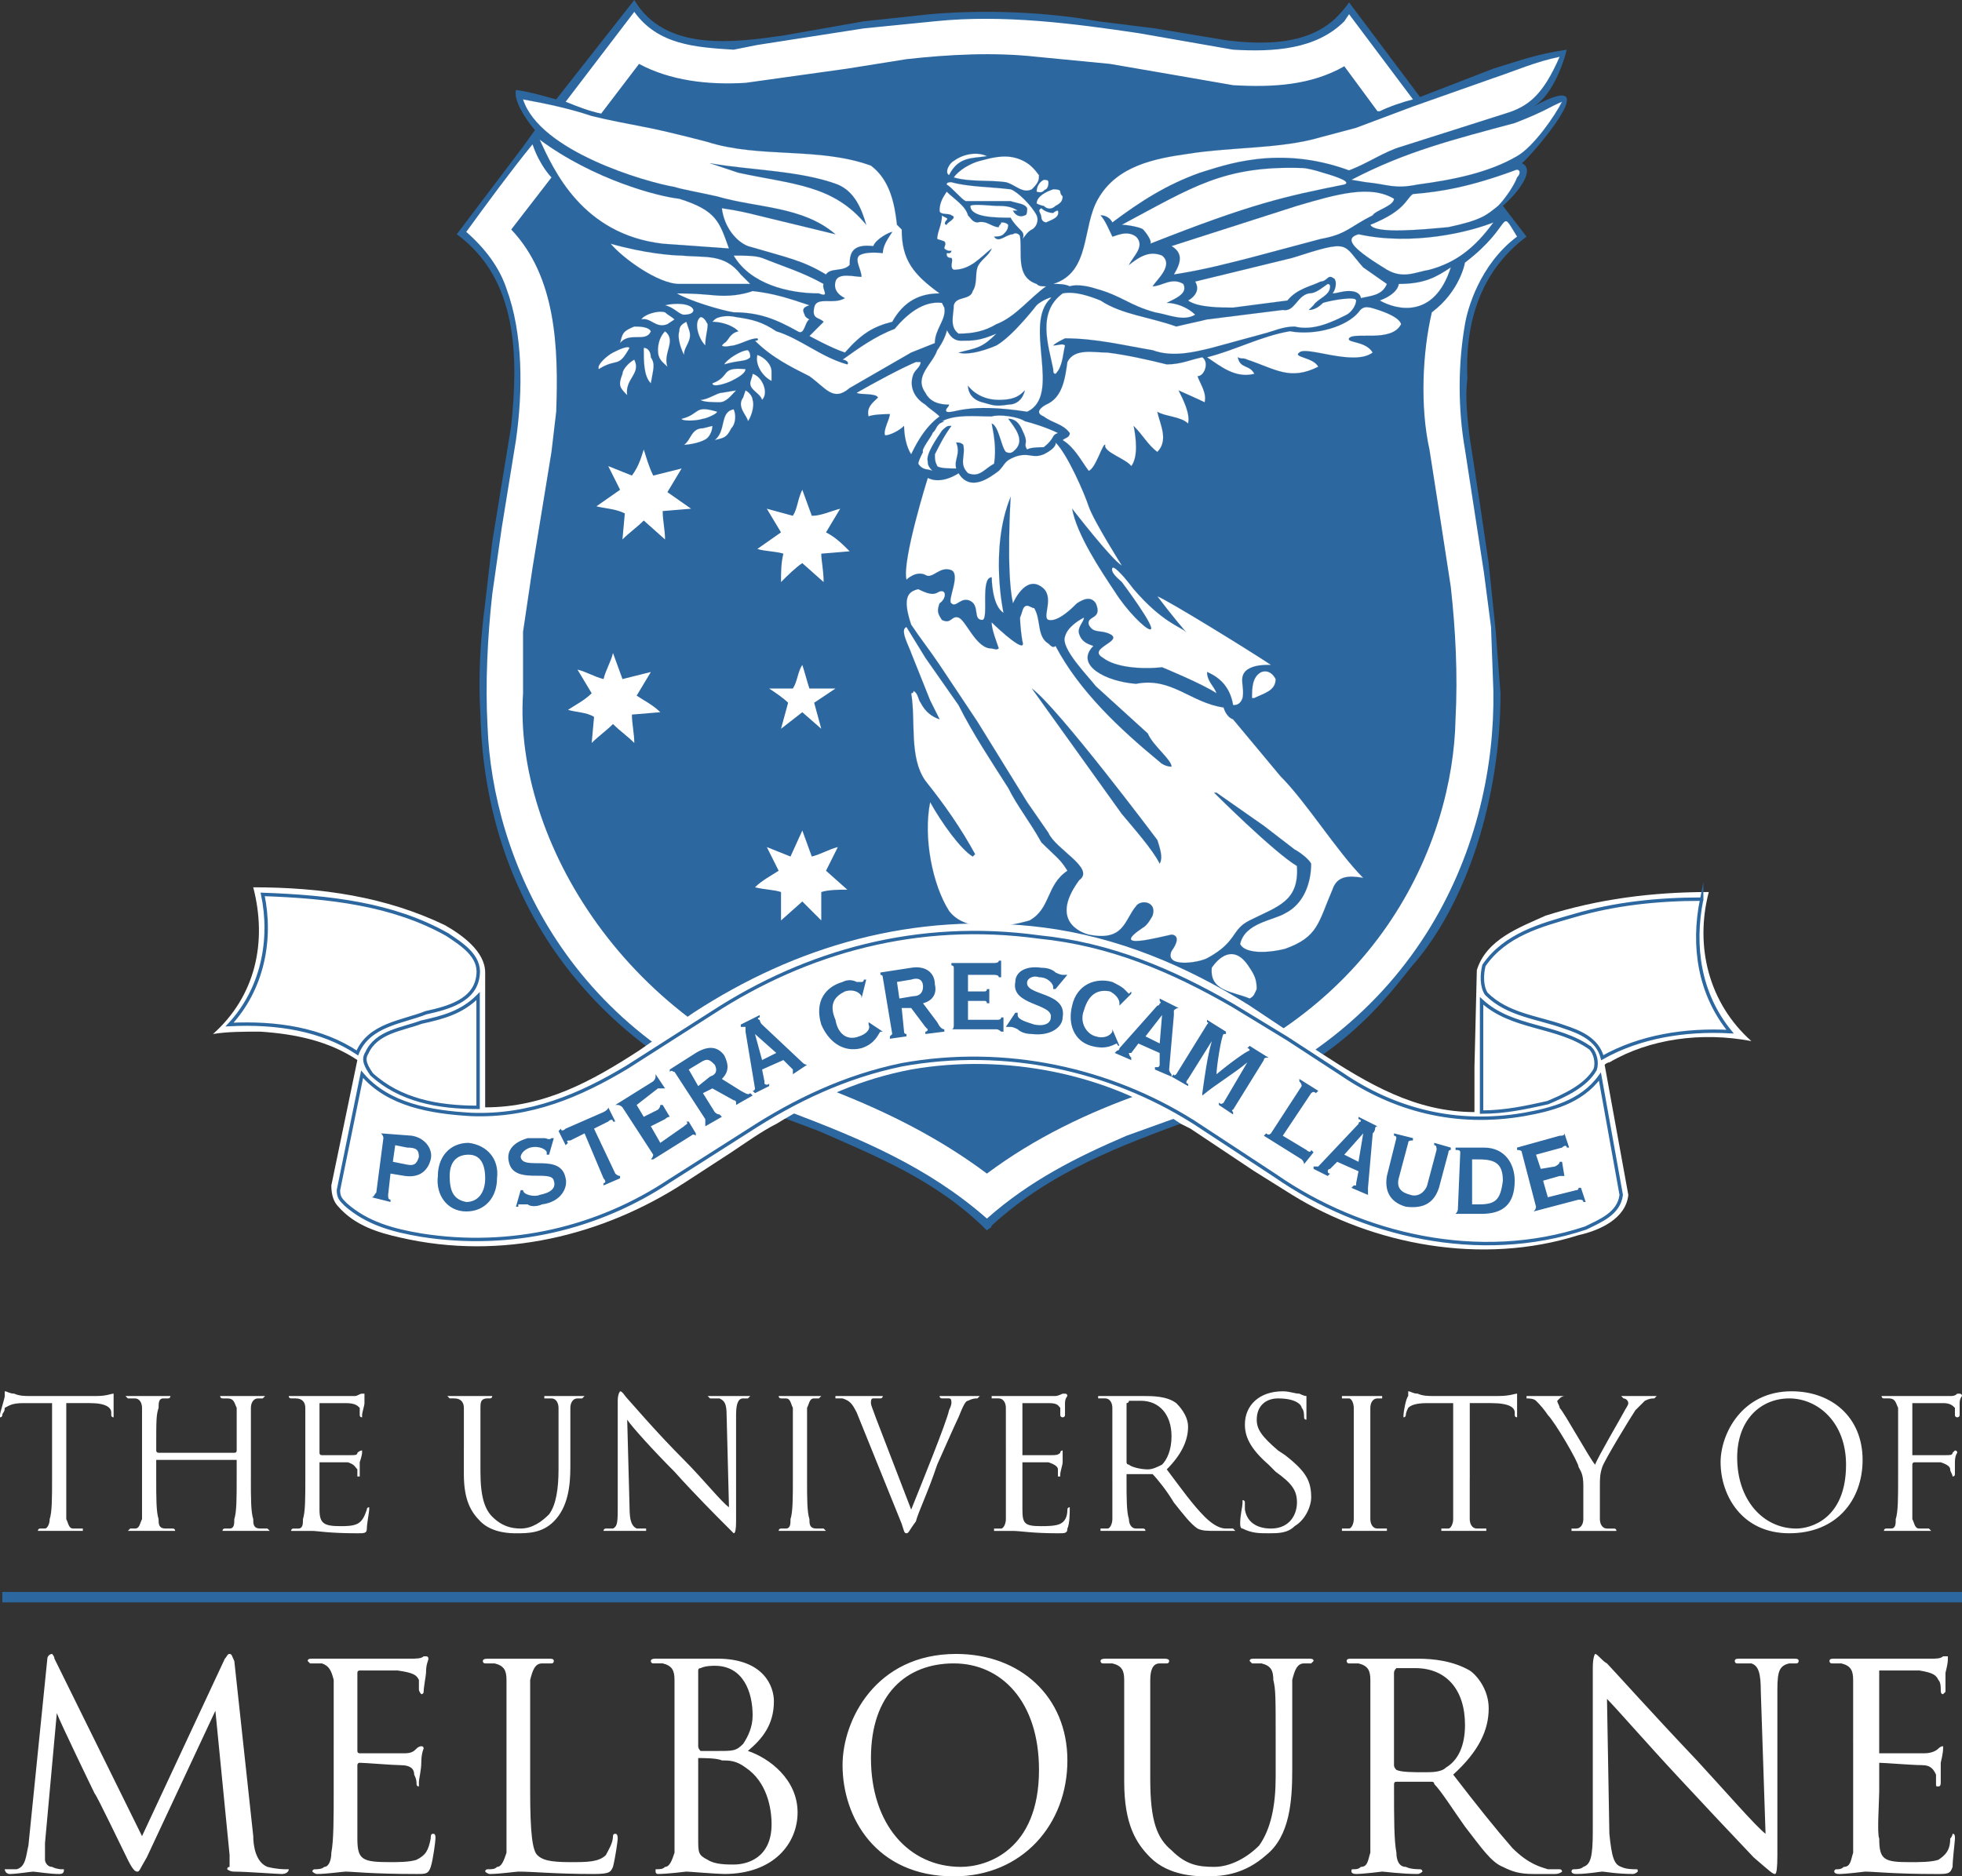 <?xml version="1.0" encoding="UTF-8"?>
<svg id="Layer_1" data-name="Layer 1" xmlns="http://www.w3.org/2000/svg" viewBox="0 0 2088.61 1997.93">
  <rect x="0" y="0" width="2088.61" height="1997.93" fill="#333333" stroke="none"/>
  <defs>
    <style>
      .cls-1, .cls-2, .cls-3, .cls-4, .cls-5, .cls-6, .cls-7 {
        stroke-miterlimit: 33.89;
      }

      .cls-1, .cls-2, .cls-3, .cls-4, .cls-8 {
        fill: #fff;
      }

      .cls-1, .cls-2, .cls-3, .cls-4, .cls-8, .cls-9 {
        fill-rule: evenodd;
      }

      .cls-1, .cls-3, .cls-5 {
        stroke-width: .01px;
      }

      .cls-1, .cls-5 {
        stroke: #fff;
      }

      .cls-2, .cls-3, .cls-4, .cls-6, .cls-7 {
        stroke: #2d67a0;
      }

      .cls-2, .cls-7 {
        stroke-width: .1px;
      }

      .cls-4 {
        stroke-width: 3.63px;
      }

      .cls-5, .cls-6, .cls-7 {
        fill: none;
      }

      .cls-6 {
        stroke-width: 11.15px;
      }

      .cls-8, .cls-9 {
        stroke-width: 0px;
      }

      .cls-9 {
        fill: #2d67a0;
      }
    </style>
  </defs>
  <path class="cls-9" d="M1269.8,1191.69c143.6-50.39,194.01-113.36,231.78-161.24,60.47-68.04,95.76-181.41,95.76-292.26l-5.05-65.51-7.55-73.06-10.08-68.03-10.08-65.51c-2.53-20.17-5.05-42.84-2.53-62.98-2.5-57.95,12.62-113.38,62.99-151.16l-25.2-32.75c22.67-20.16,32.75-40.31,20.17-45.36,7.55-5.03,95.73-105.81,12.59-60.47,17.65-10.08,30.25-40.31,35.29-60.47-32.75,5.05-45.37,10.08-78.12,20.16l-78.09,30.23-52.89-70.54-22.7-30.23c-5.05,7.56-10.05,12.59-15.1,17.63-30.25,27.72-75.59,27.72-115.9,22.68l-75.59-12.59-60.47-7.56c-55.42-10.06-120.94-12.59-178.88-7.56l-70.54,7.56-85.65,15.12c-52.92,7.56-125.98,17.63-158.72-37.79l-83.14,105.82c-10.08-2.52-25.2-7.56-42.83-10.08-2.53,10.08,7.56,27.72,20.16,42.83l-12.66,17.64-70.54,93.23c65.51,47.87,65.51,131.01,57.95,204.07l-20.16,123.46-7.56,65.51c-5.05,37.79-7.56,78.1-5.05,118.41,5.05,206.6,128.49,362.8,319.96,428.31l40.31,15.12c62.99,27.72,125.98,52.89,178.88,105.81,2.53-2.53,5.03-2.53,5.03-5.05,63.01-57.96,138.58-85.68,214.17-113.39h0Z"/>
  <path class="cls-3" d="M781.03,52.9l25.2-5.03,113.37-17.64,75.59-7.56c73.05-7.56,148.63,2.52,216.69,12.61l100.78,17.63c42.84,2.52,88.18,0,118.4-30.23l5.05-7.56,68.04,90.7c-10.08,2.52-25.2,7.56-35.29,12.59h-2.5l-35.29-47.87c-35.26,20.16-75.56,22.68-118.4,20.16l-57.96-10.08-73.06-12.59-78.09-7.56c-45.34-5.05-93.23-2.52-138.57,2.52l-62.98,10.08-108.34,15.12c-40.31,2.52-80.62-2.52-113.38-20.16l-40.32,52.92c-12.59-2.52-25.19-7.56-37.79-12.61l73.06-95.73c25.2,35.28,65.51,37.79,105.82,40.31Z"/>
  <path class="cls-2" d="M1660.31,60.47c-17.63,40.31-32.75,52.9-57.94,60.47l-110.85,35.28c-17.65,5.05-35.29,17.63-55.45,25.19-75.56-27.72-133.52-5.05-158.72,2.52-35.26,12.59-62.97,30.23-93.2,52.9-2.42-4.72-7.31-7.66-12.62-7.56,5.05,5.05,10.08,17.64,12.62,22.68,2.5,0,15.1-7.56,25.17,0,10.08,10.08-2.5,20.16-7.55,30.23,12.59-10.08,22.67-15.12,35.26-10.08,12.59,10.08-5.05,25.2-10.08,32.75,10.08,0,20.17-10.08,32.75-2.52,5.05,10.08-7.55,15.12-17.63,20.16,10.08,0,22.67,5.05,30.25,12.59-12.62,7.56-27.74,0-42.84-2.52-27.72-7.56-35.29-17.64-62.99-25.19-7.55-2.52-20.14-5.05-27.72-2.52-5.05-2.52-12.59-2.52-17.63-2.52,40.3-12.59,30.25-60.47,47.87-90.7,20.14-35.28,60.47-42.83,95.73-47.87,47.87-7.56,98.26-5.03,141.1-17.64l37.79-10.08,60.46-22.68,85.65-30.23c22.7-7.55,45.37-17.63,70.54-22.67Z"/>
  <path class="cls-2" d="M1662.84,108.32c-7.57,15.12-30.25,47.87-47.87,57.95-30.22,17.64-68.01,25.2-105.81,30.23-25.2,5.05-30.25,0-55.42-2.52l-15.12-2.52c57.94-30.23,108.35-42.84,173.85-60.47,32.72-12.59,37.79-17.64,50.37-22.68h0ZM1050.62,166.29c-15.12,2.52-30.23,0-40.31,20.16-5.03-2.52,0-12.61,5.05-15.12,10.06-7.56,25.17-10.06,35.26-5.03ZM1614.97,188.96c-2.5,7.56-12.59,22.68-20.17,30.25-12.59,10.08-17.63,15.12-52.89,22.67-27.72,2.52-78.09,7.56-83.14-2.52,37.77-15.12,37.77-27.72,45.34-32.75,30.22-2.52,60.47-7.56,108.35-25.19,5.03-2.54,7.55,2.5,2.5,7.54ZM1408.36,183.92c17.65,5.03,30.25,10.08,22.67,12.59-62.97,12.59-98.23,20.16-206.58,62.98,2.5-2.52-5.05-12.59-7.55-15.11-2.53-2.52-17.65-5.05-22.7-5.05,75.59-40.31,108.35-62.98,191.49-60.47,5.05,0,15.12,2.52,22.67,5.05Z"/>
  <path class="cls-2" d="M1083.36,168.8c-15.12-5.05-30.22,0-40.31,2.52-10.08,2.52-22.67,10.08-27.72,17.63,17.64,5.05,37.81,2.53,55.43,5.05,10.08,2.52,17.63,12.59,27.72,7.56,7.55-7.56,7.55-10.08,7.55-15.12-2.52-2.5-7.55-12.59-22.67-17.63ZM1116.11,194c0,2.52,0,5.03-2.5,7.56-2.53,0-2.53,5.03-10.08,2.52,0-5.03,2.5-10.06,7.55-12.59,2.53,0,5.03,0,5.03,2.52ZM1483.95,211.63c0,7.56-20.14,12.59-22.67,17.64-25.2,12.59-27.72,20.16-55.42,25.19l-75.59,20.16c-20.17,5.05-47.87,12.59-80.63,17.63,7.57-12.59,10.08-22.67-2.5-30.23l133.52-42.83c42.83-12.58,78.12-22.66,103.29-7.55h0Z"/>
  <path class="cls-8" d="M1075.82,201.55c7.55,2.52,22.67,17.64,27.72,27.72,2.5,5.05,0,12.59-5.05,15.12s-7.55,7.56-10.08,10.08c2.53-5.03,0-7.56-2.5-10.08-2.53-2.52-7.57-7.56-10.08-12.59-15.12,0-42.84,0-42.84-12.59,2.52-2.52,22.67,0,27.72,0,7.55,0,15.12,0,22.67,5.03h-5.06c2.53,5.05,7.57,7.56,12.62,5.05,2.5,0,2.5-5.05,2.5-7.56-2.5-5.03-10.08-5.03-17.63-7.56h-47.87c-5.05-2.52-15.12-15.12-20.17-17.64,0-2.52,2.52-2.52,5.05-2.52,17.64,5.03,42.83,5.03,62.99,7.55Z"/>
  <path class="cls-7" d="M1075.82,201.55c7.55,2.52,22.67,17.64,27.72,27.72,2.5,5.05,0,12.59-5.05,15.12s-7.55,7.56-10.08,10.08c2.53-5.03,0-7.56-2.5-10.08-2.53-2.52-7.57-7.56-10.08-12.59-15.12,0-42.84,0-42.84-12.59,2.52-2.52,22.67,0,27.72,0,7.55,0,15.12,0,22.67,5.03h-5.06c2.53,5.05,7.57,7.56,12.62,5.05,2.5,0,2.5-5.05,2.5-7.56-2.5-5.03-10.08-5.03-17.63-7.56h-47.87c-5.05-2.52-15.12-15.12-20.17-17.64,0-2.52,2.52-2.52,5.05-2.52,17.64,5.03,42.83,5.03,62.99,7.55Z"/>
  <path class="cls-2" d="M1128.71,204.07q0,2.52,2.53,5.05c0,5.05-2.53,7.56-7.57,10.08-2.5,2.52-7.55,5.03-12.59,0-2.5,0-7.55-2.52-7.55-2.52,0-7.56,10.08-12.61,17.63-15.12,2.52,0,7.56,0,7.56,2.52ZM723.08,211.63c40.31,12.59,42.84,25.19,52.92,52.92l-70.54-5.05c-85.65-10.06-115.9-78.09-131.01-110.85,57.94,42.84,125.96,60.47,148.63,62.98h0ZM1589.77,236.83c-20.14,27.72-40.3,42.84-68.01,50.39-15.12,2.52-27.72,10.08-45.34,0-32.75-20.16-47.87-32.75-30.25-37.79,57.95,12.61,118.41-2.52,143.6-12.59h0Z"/>
  <path class="cls-8" d="M1121.16,226.75s2.5-2.52,5.05-2.52c2.5,7.56-7.55,10.08-12.59,12.59-2.71-.18-4.86-2.33-5.05-5.03,0-5.05-5.05-7.56,0-10.08,2.5,2.52,7.55,5.03,12.59,5.03Z"/>
  <path class="cls-7" d="M1121.16,226.75l5.05-2.52c2.5,7.56-7.55,10.08-12.59,12.59-2.71-.18-4.86-2.33-5.05-5.03,0-5.05-5.05-7.56,0-10.08,2.5,2.52,7.55,5.03,12.59,5.03Z"/>
  <path class="cls-2" d="M788.59,292.25l10.08,10.08h-75.59c-22.67,0-60.47-27.72-73.06-42.84,35.28,10.08,65.51,12.61,75.59,12.61,25.2,2.53,45.34-2.52,62.98,20.16ZM876.77,302.34c-2.52,5.05,7.56,15.12-5.05,10.08-32.75,0-73.06-10.08-90.7-40.31,12.61,0,22.68,0,30.25,2.52,25.19,10.08,42.81,15.11,65.5,27.72h0Z"/>
  <path class="cls-8" d="M1476.4,302.34c-5.05,12.59-17.63,12.59-27.72,15.12,0-2.53-2.53-7.56-12.62-7.56-7.55,0-12.59,2.52-17.63,2.52,2.53-2.52,5.05-10.08,2.53-15.12,0,0-2.53-2.52-5.05-2.52s-5.05,5.03-10.08,5.03c-10.08,5.05-25.2,7.56-35.29,20.16l-57.94,7.56c-12.59,0-37.79,0-47.87-7.56,0,0,15.12-7.56,7.57-20.16l103.28-25.19c62.99-20.16,52.92-15.12,75.59,10.08l25.21,17.64h0Z"/>
  <path class="cls-7" d="M1476.4,302.34c-5.05,12.59-17.63,12.59-27.72,15.12,0-2.53-2.53-7.56-12.62-7.56-7.55,0-12.59,2.52-17.63,2.52,2.53-2.52,5.05-10.08,2.53-15.12l-5.05-2.52c-2.53,0-5.05,5.03-10.08,5.03-10.08,5.05-25.2,7.56-35.29,20.16l-57.94,7.56c-12.59,0-37.79,0-47.87-7.56,0,0,15.12-7.56,7.57-20.16l103.28-25.19c62.99-20.16,52.92-15.12,75.59,10.08l25.21,17.64h0Z"/>
  <path class="cls-8" d="M1415.94,304.85c0,10.08-12.62,12.61-17.63,20.16l-5.05,5.05c5.05,0,10.05-2.52,15.1-7.56,7.57-2.52,35.29-7.56,35.29-2.52s-5.05,12.59-10.08,15.12c-15.12,7.56-35.26,17.64-55.42,12.59-12.59,0-22.67,5.05-32.75,7.56l-55.42,15.12c-20.17,5.05-42.84,10.08-62.99,2.52-30.22-5.05-60.47-12.61-93.23-12.61-5.05,2.52-10.08,5.05-12.59,7.56,5.05,0,10.08-2.52,12.59,0-2.5,10.08-2.5,22.67-10.08,30.23-2.5,0-2.5-2.52-2.5-5.05-5.05-25.19-17.63-60.47,10.08-80.62,12.59-2.52,27.72,2.52,40.3,7.56,22.67,15.12,52.92,17.64,80.63,27.72,10.08-2.52,22.67-5.03,32.75-7.56l80.63-10.08c12.59,2.52,15.1-15.12,27.72-17.63,7.55,0,12.59-5.05,20.14-10.08-.03-.01,2.5-.01,2.5,2.5h0Z"/>
  <path class="cls-7" d="M1415.94,304.85c0,10.08-12.62,12.61-17.63,20.16l-5.05,5.05c5.05,0,10.05-2.52,15.1-7.56,7.57-2.52,35.29-7.56,35.29-2.52s-5.05,12.59-10.08,15.12c-15.12,7.56-35.26,17.64-55.42,12.59-12.59,0-22.67,5.05-32.75,7.56l-55.42,15.12c-20.17,5.05-42.84,10.08-62.99,2.52-30.22-5.05-60.47-12.61-93.23-12.61-5.05,2.52-10.08,5.05-12.59,7.56,5.05,0,10.08-2.52,12.59,0-2.5,10.08-2.5,22.67-10.08,30.23,0,0-2.5-2.52-2.5-5.05-5.05-25.19-17.63-60.47,10.08-80.62,12.59-2.52,27.72,2.52,40.3,7.56,22.67,15.12,52.92,17.64,80.63,27.72,10.08-2.52,22.67-5.03,32.75-7.56l80.63-10.08c12.59,2.52,15.1-15.12,27.72-17.63,7.55,0,12.59-5.05,20.14-10.08l2.5,2.5h0Z"/>
  <path class="cls-2" d="M1544.43,284.7c-17.63,55.42-57.94,45.34-75.59,35.26,20.17-7.56,20.17-17.64,20.17-17.64,27.7.01,40.28-7.55,55.42-17.63h0ZM861.65,325.01c-7.56,2.53-7.56,5.05-5.05,10.08,0,2.52,5.05,5.05,5.05,5.05-5.05,2.52-5.05,17.63-12.59,12.59-22.67-12.59-40.31-20.16-68.03-20.16-15.11-2.52-47.86-12.59-60.47-20.16,27.72,0,37.79,2.52,50.39,2.52,17.64,0,30.23-5.03,30.23-5.03,22.67,2.52,37.79,7.56,60.47,15.11Z"/>
  <path class="cls-2" d="M760.87,340.13c2.52-2.52,12.59-5.05,22.68-2.52,17.63,2.52,27.72,5.05,42.83,15.12,25.19,7.56,47.87,27.72,75.59,35.28,2.52-2.53-2.52-5.05-5.05-5.05,17.64-12.59,35.28-25.2,55.42-32.75,12.61-15.12,30.23-30.23,50.39-27.72l2.52,5.05c2.52,12.59-10.08,22.67-10.08,37.79l-25.19,10.05-65.51,37.79c-17.64,15.12-25.19,0-42.83-12.59-20.16-10.08-40.31-20.16-57.95-37.79,0,0,5.05,0,2.52-2.52-7.56,0-15.12,5.05-25.2,7.56-2.52,0-10.08,2.52-12.59,0l2.52-2.52c5.05-2.52,5.05-10.08,15.12-12.59-7.56-7.56-20.16-10.08-27.72-10.08l2.53-2.53ZM1491.52,345.16c-10.08,20.16-50.41,7.56-55.45,15.11-2.5,5.05,17.65,2.52,25.2,15.12-20.17,15.11-70.54-7.56-78.09,0-7.57,5.03,15.12,5.03,20.14,15.11-30.22,15.12-45.34,2.52-75.56-7.56-5.05-2.52-5.05,0-10.08-2.52,2.5,12.59,12.59,7.56,17.63,17.64-20.17,5.05-35.26-7.56-50.39-17.64,30.22-7.56,57.94-22.68,88.18-27.72,27.72,5.03,60.47-5.05,73.06-20.16,5.05-7.56,10.08-5.03,12.62-5.03-.01,0,30.21,7.56,32.74,17.64h0ZM1242.09,387.99c15.12,0,25.2-5.05,37.79-7.56,7.55,5.03,2.5,20.16-5.05,20.16,2.5,7.56,10.08,17.63,7.55,27.72-5.05-2.52-27.72-12.59-27.72-12.59,5.05,10.08,12.62,25.19,10.08,35.26-7.55-7.56-25.17-7.56-32.75-12.59,2.53,12.59,12.59,30.23,0,42.84-10.08-7.56-15.1-17.64-25.17-27.72,2.5,12.61,5.05,32.75-2.53,42.84-5.05-7.56-30.22-15.12-27.72-22.68-2.5-2.52-10.08,25.2-17.63,27.72-7.55-10.08-15.12-25.2-27.72-32.75,2.5-2.52,7.55-2.52,7.55-7.56-7.55-10.08-17.63-10.08-27.72-17.64-12.59-5.05,2.53-12.59,2.53-12.59,17.63-7.56,20.14-27.72,22.67-45.36,7.55-15.11,27.72-10.06,42.84-10.06,20.14,2.5,42.81,7.55,62.98,12.58ZM980.06,385.47c0,5.05-5.05,7.56-7.56,12.61-5.03,12.59,0,25.19,12.59,32.75,5.05,5.05,10.08,7.56,15.12,12.59-17.64,12.59-27.72,35.26-30.25,40.31-5.03-7.56-7.56-20.16-7.56-30.23-5.05,5.05-15.12,10.08-20.17,10.08-2.52-5.05,5.05-17.64,5.05-22.68,0,0-17.64,0-22.68,2.52-2.52-10.08,5.05-15.12,10.08-20.16-2.52-5.05-20.16-2.52-22.68-5.05,17.64-10.08,45.36-25.19,62.98-32.75h5.08Z"/>
  <path class="cls-8" d="M1090.94,448.47c-7.57-5.05-27.72-7.56-35.29-5.05-17.63,0-37.79-2.52-52.9,5.05h2.52l-5.03,2.52c-5.05,5.05-2.53,5.05-7.56,10.08,0,2.52-12.59,17.63-10.08,20.16-2.52,5.03-5.03,10.08-5.03,12.59,5.03,7.56,10.08,5.05,15.11,7.56-5.03-5.03-5.03-7.56-5.03-10.08-2.52-7.56,10.08-25.19,15.12-32.75,2.52-2.52,5.03-5.05,7.56-5.05h2.52c-7.56,10.08-12.59,20.16-17.63,30.23,0,5.05,0,7.56,2.52,12.61,2.53,2.52,15.12,2.52,20.16,2.52-2.52-10.08,5.05-15.12,0-27.72,2.52,0,5.05,0,7.56,2.52,2.53,12.59-5.03,20.16,5.05,30.23,12.59,5.03,17.64-5.03,27.73-10.08,2.5-15.12,0-30.23-2.53-42.83,7.57,2.52,10.08,25.19,15.12,30.25,5.05,2.52,7.55,0,10.08-2.53,10.08-10.08,0-22.67-7.57-32.75,2.53,0,10.08,0,15.12,12.61,7.57,15.12,0,12.59,5.05,20.16,2.53-2.52,15.12-2.52,17.63-2.52,12.59-10.06,7.57-12.59,15.12-15.11-10.12-5.07-25.24-10.12-35.29-12.62Z"/>
  <path class="cls-7" d="M1090.94,448.47c-7.57-5.05-27.72-7.56-35.29-5.05-17.63,0-37.79-2.52-52.9,5.05h2.52l-5.03,2.52c-5.05,5.05-2.53,5.05-7.56,10.08,0,2.52-12.59,17.63-10.08,20.16-2.52,5.03-5.03,10.08-5.03,12.59,5.03,7.56,10.08,5.05,15.11,7.56-5.03-5.03-5.03-7.56-5.03-10.08-2.52-7.56,10.08-25.19,15.12-32.75,2.52-2.52,7.56-5.05,7.56-5.05h2.52c-7.56,10.08-12.59,20.16-17.63,30.23,0,5.05,0,7.56,2.52,12.61,2.53,2.52,15.12,2.52,20.16,2.52-2.52-10.08,5.05-15.12,0-27.72,2.52,0,5.05,0,7.56,2.52,2.53,12.59-5.03,20.16,5.05,30.23,12.59,5.03,17.64-5.03,27.73-10.08,2.5-15.12,0-30.23-2.53-42.83,7.57,2.52,10.08,25.19,15.12,30.25,5.05,2.52,7.55,0,10.08-2.53,10.08-10.08,0-22.67-7.57-32.75,2.53,0,10.08,0,15.12,12.61,7.57,15.12,0,12.59,5.05,20.16,2.53-2.52,15.12-2.52,17.63-2.52,12.59-10.06,7.57-12.59,15.12-15.11-10.12-5.07-25.24-10.12-35.29-12.62Z"/>
  <path class="cls-2" d="M985.11,700.41l35.28,50.39c15.12,30.23,35.26,60.47,52.9,88.18,10.08,20.16,22.7,35.28,35.29,57.95,15.1,15.12,20.14,17.64,27.72,30.25-22.67,15.11-17.63,40.31-40.3,52.9,0,0-62.99,20.14-85.68-10.08-17.64-27.72-27.72-78.1-20.16-115.9,12.59,22.67,32.75,50.39,45.36,57.95l2.52-2.52c-15.12-27.72-32.75-52.9-52.92-78.1-17.63-25.19-10.08-62.98-15.12-93.21,0,0,2.52,0,2.52-2.52,5.05,2.52,5.05,10.08,7.56,12.59,5.05,10.08,12.59,15.12,20.17,17.64l-10.08-20.16-20.16-50.39c-2.52-7.56-12.59-25.19-5.03-27.72l20.13,32.74h0ZM1163.98,682.78c0,2.5,0-2.53,0,0ZM1357.97,723.08c0,12.61-12.59,15.12-22.67,20.16h-2.5c0-10.08,0-22.67,10.05-27.7,7.57-2.53,12.62,2.52,15.12,7.55ZM1330.27,1030.46c5.05,7.55,7.55,12.59,7.55,22.67-2.5,5.05-2.5,7.55-7.55,10.08-17.63-7.55-42.84-7.55-40.3-32.75-.01,0,20.13-32.76,40.3,0Z"/>
  <path class="cls-2" d="M1232.01,634.9c15.12,20.16,30.25,37.79,30.25,37.79-5.05-5.05-25.2-10.08-55.42-45.36-7.57-10.08-20.17-25.2-22.67-22.68-2.53,5.05,7.55,12.61,10.05,15.12,0,0,37.79,50.39,30.25,50.39-5.05,0-25.2-20.16-37.79-40.31-15.12-22.67-40.3-60.47-45.34-88.18,0,0,42.84,55.43,52.89,60.47,0,0-30.22-47.86-35.26-62.98-5.05-15.11-22.67-55.42-35.29-68.03,0,0,2.53,5.03-12.59,12.59-12.59,5.05-15.1-2.52-30.22,2.52-12.62,5.05-10.08,7.56-17.63,15.12-10.08,7.56-30.25,22.68-42.84,2.52,0,0-17.64,12.59-32.75,5.03,0,0-27.72,88.18-22.67,108.35,0,0,10.06-10.08,20.16-5.05,7.56,5.05,15.12-10.08,27.72-5.05,10.08,5.05-5.05,32.75,0,35.28,5.05,5.05,10.08-7.56,20.16-2.52s2.52,20.16,12.59,20.16c7.56,0-2.52-45.36,10.08-45.36,0,0,0,30.23,12.59,37.79,0,0-15.1-68.03,7.57-123.45,0,0-5.05,80.62,2.5,113.37,0,0,12.62-30.23,30.25-17.64,15.1,10.08,0,32.75,7.55,35.28,10.08,2.52,25.2-12.59,30.25-17.64,7.55-5.05,15.1-7.56,20.14,0,7.57,17.64-10.08,12.59-7.55,22.68,5.05,10.08,12.59,5.03,22.67,10.08,15.12,7.56-25.2,15.11-7.55,25.19,12.59,10.08,40.3,12.59,62.97,10.08,0,0,42.84,17.64,57.96,27.72-2.53-7.56-10.08-12.61-10.08-22.67,17.63,7.55,25.17,20.16,27.72,35.26,2.5,0,7.55,0,10.08-7.56,2.5-12.59-5.05-22.67,5.05-30.23,7.55-5.03,17.63-5.03,25.17-5.03-22.68-15.11-108.36-68.01-120.94-73.06h0ZM798.67,380.43c-5.03,5.03-10.08,2.52-27.72,7.56,2.52-5.05,17.64-15.12,25.19-15.12,2.53,2.53,2.53,5.05,2.53,7.56ZM821.35,395.55v10.08c-10.08-5.05-17.64-17.64-15.12-27.72,7.56,2.52,15.12,10.08,15.12,17.64ZM811.27,425.78c-2.52-7.56-12.61-10.08-12.61-17.64,0-2.52,2.52-7.56,2.52-10.08,10.09,2.53,17.64,20.16,10.09,27.72ZM801.18,425.78c2.52,7.56-2.52,20.16-5.05,22.68,0-5.05-12.59-15.12-5.05-25.2l2.53-7.56c5.05,2.52,7.56,7.56,7.56,10.08ZM783.56,415.71c-5.05,5.03-10.08,12.59-17.64,12.59-5.05,0-17.64,0-20.16-2.52,7.56,0,17.63-7.56,22.67-7.56l15.12-2.52ZM778.51,456.02c-5.05,10.08-7.56,10.08-17.64,12.59,12.59-10.08,5.05-30.23,20.16-32.75,2.53,5.05,2.53,15.11-2.52,20.16ZM662.63,398.07c-5.05,12.59-2.52,15.12,5.03,22.67-2.52-17.63,15.12-22.67,7.56-37.79-5.05,2.53-12.59,10.09-12.59,15.12ZM763.39,438.38c0,2.52-12.59,7.56-15.11,7.56-7.56,2.53-22.68,2.53-22.68,0,20.17-5.03,12.61-15.11,37.79-7.56ZM793.63,393.04c0,5.05-10.08,10.08-15.12,12.61-5.05,2.52-20.16,7.56-20.16,2.52,20.16-7.56,7.56-17.65,35.28-15.12ZM670.17,370.36c-2.52-2.52-12.59,2.52-17.63,5.05-5.05,2.52-17.64,12.59-15.12,17.63,20.16-12.61,20.16,0,32.75-22.67ZM707.97,325.01c10.08,2.53,15.12,10.08,20.16,10.08,7.56,0,10.08-2.52,10.08-5.05-2.52-7.55-20.16-7.55-30.23-5.03ZM750.81,367.84c0-10.08,2.52-15.12,2.52-22.67-2.52-5.05-5.03-7.56-7.56-7.56-7.56,5.05-2.52,22.67,5.05,30.23ZM707.97,332.57c-7.56-2.52-22.67,2.52-25.19,7.56,10.08-2.52,15.12,10.08,27.72,5.05l7.56-5.05c-2.53-2.53-7.57-5.05-10.09-7.56ZM723.08,352.73c-2.52,7.56,2.52,20.16,5.05,25.19,0-10.08,10.08-15.12,5.05-27.72l-2.52-7.56c-5.05,2.53-7.57,5.05-7.57,10.09ZM753.31,466.09c-5.03,5.03-20.16,7.56-25.19,7.56,7.56-5.05,7.56-17.64,20.16-17.64l10.08-2.52c0,5.03-2.52,10.08-5.05,12.59ZM675.21,347.68c-12.59,5.05-12.59,7.56-15.11,17.64,10.06-12.59,27.7,0,32.75-12.59-2.52-5.05-12.59-5.05-17.64-5.05ZM700.41,372.88c0,10.08,5.03,12.59,10.08,17.63-5.05-15.11,10.08-27.72-2.52-37.79-5.05,5.05-7.56,12.61-7.56,20.17ZM692.84,380.43c5.05,7.56,2.53,12.59,0,27.72-7.56-7.56-7.56-22.68-7.56-37.79,5.05.01,7.56,5.05,7.56,10.08Z"/>
  <path class="cls-8" d="M1103.52,302.34c-22.67-7.56-15.12-32.75-17.63-50.39,0-2.52-5.05-5.05-7.57-2.52-7.55,0-15.1,10.06-20.14,2.52,2.5,0,7.55,0,10.05-2.52,2.53-2.52,5.05-5.05,5.05-10.08-2.5-2.52-5.05-2.52-7.55-2.52,0,2.52-2.5,2.52-2.5,5.05-7.57,0-12.61-7.56-22.7-5.05-5.03,0-7.56-5.03-10.08-7.56-2.52-10.08-15.12-17.64-22.68-25.2-5.03,7.56-7.55,12.61-7.55,20.16,0,5.05,10.06,2.52,12.59,5.05,7.56,2.52-5.05,7.56-5.05,10.08-2.52,0-2.52-2.52,0-5.03s-2.52-2.52-5.03-5.05c0,10.08-5.05,17.64-5.05,25.19l7.56,2.52c2.52,2.52,0,5.05,0,7.56,2.52,2.52,5.03,2.52,5.03,2.52h2.52c0,2.52-2.52,2.52-2.52,2.52h-2.52c0,2.52,0,5.05,5.05,5.05,2.52,2.52-2.52,10.08,2.52,12.59,17.64,0,27.72-12.59,40.31-22.67-2.5,7.56-12.59,12.59-15.12,20.16-2.52,7.55,0,17.63-5.03,25.19-2.52,10.08-17.64,5.03-20.16,15.11,0,10.08-5.05,22.68,5.05,30.25,15.12,0,27.72-2.52,40.31-10.08,20.17-7.56,35.29-27.72,52.92-40.31-5.03,0-7.56,0-10.08-2.52h0Z"/>
  <path class="cls-7" d="M1103.52,302.34c-22.67-7.56-15.12-32.75-17.63-50.39,0-2.52-5.05-5.05-7.57-2.52-7.55,0-15.1,10.06-20.14,2.52,2.5,0,7.55,0,10.05-2.52,2.53-2.52,5.05-5.05,5.05-10.08-2.5-2.52-7.55-2.52-7.55-2.52,0,2.52-2.5,5.05-2.5,5.05-7.57,0-12.61-7.56-22.7-5.05-5.03,0-7.56-5.03-10.08-7.56-2.52-10.08-15.12-17.64-22.68-25.2-5.03,7.56-7.55,12.61-7.55,20.16,0,5.05,10.06,2.52,12.59,5.05,7.56,2.52-5.05,7.56-5.05,10.08-2.52,0-2.52-2.52,0-5.03s-2.52-2.52-5.03-5.05c0,10.08-5.05,17.64-5.05,25.19l7.56,2.52c2.52,2.52,0,5.05,0,7.56l5.03,2.52h2.52l-2.52,2.52h-2.52s0,5.05,5.05,5.05c2.52,2.52-2.52,10.08,2.52,12.59,17.64,0,27.72-12.59,40.31-22.67-2.5,7.56-12.59,12.59-15.12,20.16-2.52,7.55,0,17.63-5.03,25.19-2.52,10.08-17.64,5.03-20.16,15.11,0,10.08-5.05,22.68,5.05,30.25,15.12,0,27.72-2.52,40.31-10.08,20.17-7.56,35.29-27.72,52.92-40.31-5.03,0-7.56,0-10.08-2.52h0Z"/>
  <path class="cls-3" d="M1216.91,1163.98c-57.96,20.17-115.92,47.87-166.3,85.67-50.39-37.79-105.82-65.51-163.77-88.18-219.19-65.51-340.13-267.06-330.04-423.27v-65.51l10.08-68.03,20.16-123.45,5.05-42.84c2.52-68.03,0-143.6-47.87-194l42.83-55.43s-12.59-12.59-20.16-35.26c-22.67,27.72-50.39,65.51-70.54,93.23,20.16,17.64,35.28,37.79,42.83,60.47,17.64,47.87,17.64,108.34,10.08,161.24l-15.12,93.23-10.08,70.54c-5.05,45.36-7.56,95.73-5.05,141.09,5.05,138.57,85.67,335.07,322.49,410.67,73.06,27.72,146.13,57.94,209.11,113.38,45.37-40.32,95.74-65.51,148.63-88.21l62.99-22.67c254.45-85.65,330.04-294.76,327.51-450.97l-2.5-68.03-7.55-57.95-20.17-131.02c-7.55-42.83-7.55-90.7,0-133.52,2.5-15.12,15.12-62.98,55.42-93.23-20.17-32.75-2.5-12.61-55.42,27.72,0,0-5.05,30.23-35.26,52.9-10.08,42.84-12.62,100.79-2.53,146.13l12.59,80.62,10.08,65.51c5.05,45.36,7.57,93.23,5.05,141.09-2.49,128.52-80.62,325.04-332.53,398.09h0Z"/>
  <path class="cls-8" d="M70.54,1574.66v42.84c2.52,5.05,2.52,10.08,7.56,10.08h10.08v2.5h-47.87s0-2.5,2.52-2.5h5.05c2.52,0,5.03-5.05,5.03-10.08,2.52-7.57,2.52-22.67,2.52-42.84v-80.63h-30.23c-12.59,0-15.12,2.53-20.16,5.05,0,5.05-2.52,5.05-2.52,7.57,0,0,0,2.5-2.52,2.5v-2.5c0-2.53,5.05-17.63,5.05-20.17v-5.05c2.52,0,5.05,2.5,10.08,2.5,5.05,2.53,12.59,2.53,15.12,2.53h73.06c10.08,0,15.12-2.53,17.64-2.53v25.2q-2.52,0-2.52-2.5v-2.53c0-5.05-5.05-10.08-22.68-10.08h-25.19v80.63h-.01ZM267.06,1574.66c0,20.17,0,35.26,2.52,42.84,0,5.05,0,10.08,7.56,10.08h7.56l2.52,2.5h-50.39s0-2.5,2.52-2.5h5.05c5.03,0,5.03-5.05,5.03-10.08,2.52-7.57,2.52-22.67,2.52-42.84v-20.17h-85.65v20.17c0,20.17,0,35.26,2.52,42.84,0,5.05,0,10.08,7.56,10.08h7.56c2.52,0,2.52,2.5,2.52,2.5h-50.37l2.52-2.5h5.03c5.03,0,5.03-5.05,7.56-10.08v-118.43c0-5.05-2.52-10.05-7.56-10.05h-7.56l-2.52-2.53h47.87s0,2.53-2.52,2.53h-5.03c-5.05,0-5.05,5.02-5.05,10.05-2.52,7.57-2.52,12.62-2.52,42.84v2.53c0,2.5,2.52,2.5,2.52,2.5h80.62q2.52,0,2.52-2.5v-45.37c-2.52-5.05-2.52-10.05-10.08-10.05h-5.03c-2.52,0-2.52-2.53-2.52-2.53h47.87l-2.52,2.53h-5.05c-5.03,0-7.56,5.02-7.56,10.05v75.59h-.01ZM325.01,1541.9v-42.84c0-5.05-2.52-10.05-10.08-10.05h-5.05c-2.52,0-2.52-2.53-2.52-2.53h70.54c2.52,0,5.03-2.53,7.56-2.53h2.52v10.08c0,2.53-2.52,10.08-2.52,12.62v2.5q-2.52,0-2.52-2.5v-7.57c-2.52-2.5-5.03-5.05-15.12-5.05h-27.7v52.92q0,2.5,2.52,2.5h30.23c5.05,0,7.56,0,7.56-2.5q2.52-2.5,5.03-2.5v2.5s0,2.5-2.52,10.08v15.12h-2.52v-7.57c-2.52-2.5-2.52-5.05-10.08-7.55h-30.23v50.37c0,15.12,5.05,17.63,22.68,17.63,5.03,0,12.59,0,17.64-2.5,5.03-2.53,7.56-7.57,10.08-15.12q0-2.5,2.52-2.5v2.5c0,2.5-2.52,15.12-2.52,20.17s-2.53,5.05-10.08,5.05c-30.25,0-42.84-2.53-47.87-2.53h-22.67s0-2.5,2.52-2.5h5.05c5.05,0,5.05-5.05,5.05-10.08,2.52-7.57,2.52-22.67,2.52-42.84v-32.76h-.03ZM493.81,1541.9v-42.84c0-5.05-2.52-10.05-10.08-10.05h-5.03l-2.53-2.53h47.87s0,2.53-2.52,2.53h-2.52c-7.56,0-7.56,5.02-7.56,10.05v68.04c0,27.72,5.05,40.3,12.59,47.85,10.08,10.08,20.16,12.62,30.23,12.62,12.59,0,22.68-7.57,30.23-15.12,7.56-10.08,10.08-27.72,10.08-47.87v-65.51c0-5.05-2.52-10.05-7.56-10.05h-7.56v-2.53h42.84l-2.52,2.53h-5.05c-5.03,0-7.56,5.02-7.56,10.05v63.01c0,20.14-2.52,42.84-17.63,57.94-12.59,12.62-27.72,12.62-40.31,12.62-5.05,0-25.2,0-37.79-12.62-10.08-10.08-17.64-22.67-17.64-50.39v-27.72h0ZM670.17,1604.9c0,15.1,2.52,20.14,7.56,22.67h10.08v2.5h-45.34c0-2.5,2.52-2.5,2.52-2.5h7.56c5.05-2.53,5.05-7.57,5.05-25.2v-110.85c0-7.57,2.52-10.08,2.52-10.08,2.52,0,5.03,5.05,7.56,7.57,2.52,2.5,30.23,35.26,60.47,65.48,20.16,20.17,40.31,45.37,47.87,50.41l-2.52-98.26c0-12.62-2.52-15.12-7.56-17.63h-10.08l-2.52-2.53h45.36l-2.52,2.53h-5.05c-5.03,0-7.55,5.02-7.55,17.63v113.36q0,12.62-2.53,12.62l-12.59-12.62c-2.52-2.5-30.23-30.22-50.39-52.89-22.67-22.67-45.36-47.87-50.39-55.42l2.49,93.2h0ZM859.13,1574.66c0,20.17,0,35.26,2.52,42.84,0,5.05,0,10.08,7.56,10.08h7.56l2.52,2.5h-50.39s0-2.5,2.52-2.5h5.05c5.05,0,5.05-5.05,5.05-10.08,2.52-7.57,2.52-22.67,2.52-42.84v-75.59c-2.52-5.05-2.52-10.05-7.56-10.05h-5.05c-2.52,0-2.52-2.53-2.52-2.53h45.36l-2.53,2.53h-5.03c-5.05,0-5.05,5.02-7.56,10.05v75.59ZM969.98,1607.41c10.08-25.2,37.79-93.23,40.31-105.81,2.52-5.05,2.52-7.57,2.52-7.57,0-2.5,0-5.02-2.52-5.02h-7.56s-2.52,0-2.52-2.53h42.83l-2.52,2.53c-2.52,0-5.03,0-10.08,2.5-2.52,0-5.05,5.05-10.08,17.63-2.52,5.05-12.61,27.72-22.68,50.39-10.08,30.25-20.16,50.39-22.68,60.47-7.55,10.08-7.55,12.62-10.06,12.62s-2.52-2.53-5.05-10.08l-47.87-118.43c-5.05-10.08-7.56-12.59-15.12-15.1h-7.56v-2.53h50.39s0,2.53-2.52,2.53h-7.56c-2.53,0-2.52,2.5-2.52,5.02s2.52,7.57,5.05,15.12l37.81,98.26ZM1070.77,1541.9v-42.84c0-5.05-2.53-10.05-7.55-10.05h-7.57v-2.53h68.01c2.53,0,7.57-2.53,7.57-2.53h2.5q2.53,0,2.53,2.53s-2.53,2.53-2.53,7.55v12.62c0,2.5-2.5,2.5-2.5,2.5,0,0-2.53,0-2.53-2.5v-7.57c-2.5-2.5-2.5-5.05-12.59-5.05h-27.72v55.42h30.25c5.02,0,7.55,0,10.05-2.5,0-2.5,2.53-2.5,2.53-2.5v12.58c0,2.5-2.53,10.08-2.53,12.59v2.53h-2.5v-7.57c0-2.5-2.53-5.05-10.08-7.55h-27.72v50.37c0,15.12,2.53,17.63,20.17,17.63,5.05,0,15.1,0,20.14-2.5,5.05-2.53,7.57-7.57,7.57-15.12,0-2.5,2.5-2.5,2.5-2.5v2.5c0,2.5,0,15.12-2.5,20.17,0,5.05-2.53,5.05-10.08,5.05-27.72,0-40.3-2.53-47.87-2.53h-20.13v-2.5h7.55c2.5,0,5.05-5.05,5.05-10.08v-75.6h-.03ZM1199.25,1494.03s2.53,0,2.53-2.5h12.59c20.17,0,32.75,15.12,32.75,37.79,0,15.12-5.05,25.17-10.08,30.22-5.05,2.53-10.08,5.05-15.12,5.05-7.55,0-17.63-2.5-20.14-5.05,0,0-2.53,0-2.53-2.5v-63.01h0ZM1184.15,1574.66v42.84c0,5.05-2.53,10.08-5.05,10.08h-7.57v2.5h47.86s0-2.5-2.5-2.5h-7.57c-5.05,0-7.55-5.05-7.55-10.08-2.53-7.57-2.53-22.67-2.53-42.84v-5.05h27.7c5.05,5.05,15.12,17.63,22.67,30.25,10.08,12.59,17.65,22.67,25.2,27.72,5.05,2.5,10.08,2.5,20.17,2.5h20.14l-2.5-2.5h-7.55c-5.05,0-12.62-2.53-22.7-12.62-12.59-12.59-25.17-30.22-40.3-50.39,15.12-15.12,22.67-30.22,22.67-45.34,0-12.59-10.08-22.67-12.59-25.2-10.08-7.55-25.2-7.55-35.26-7.55h-47.87v2.53h7.55c5.05,0,7.57,5.02,7.57,10.05v75.6h.01ZM1322.72,1627.58q-2.53,0-2.53-5.05c0-10.08,2.53-17.63,2.53-22.67v-2.53q2.5,0,2.5,2.53v7.55c2.53,15.12,15.12,20.17,27.72,20.17,20.17,0,27.72-15.12,27.72-27.72s-5.05-20.17-22.67-32.75l-7.55-7.57c-20.17-17.63-25.2-30.22-25.2-42.84,0-20.14,15.12-35.26,40.32-35.26,7.55,0,12.59,2.5,17.63,2.5q5.05,2.53,7.55,2.53v25.21q-2.5,0-2.5-2.53c0-2.5,0-7.55-2.53-10.08,0-2.5-5.05-10.05-25.17-10.05-12.62,0-22.7,7.55-22.7,22.67,0,10.05,5.05,17.63,22.7,32.75l7.55,5.02c22.67,17.65,27.72,27.74,27.72,45.37,0,7.55-5.05,22.67-17.63,30.22-7.57,7.57-17.63,7.57-27.72,7.57s-17.65-.01-27.73-5.05ZM1458.77,1574.66v42.84c0,5.05,2.5,10.08,7.55,10.08h10.08v2.5h-47.87v-2.5h7.55c2.53,0,5.05-5.05,5.05-10.08v-118.43c0-5.05-2.5-10.05-5.05-10.05h-7.55v-2.53h42.83v2.53h-5.05c-5.05,0-7.55,5.02-7.55,10.05v75.59h.01ZM1564.58,1574.66v42.84c0,5.05,2.5,10.08,7.55,10.08h10.08v2.5h-47.87v-2.5h7.57c2.5,0,5.05-5.05,5.05-10.08v-123.47h-27.72c-12.62,0-17.65,2.53-20.17,5.05q-2.53,5.05-2.53,7.57s0,2.5-2.5,2.5v-2.5c0-2.53,2.5-17.63,5.05-20.17v-5.05c2.5,0,5.05,2.5,10.08,2.5,5.05,2.53,12.59,2.53,15.12,2.53h70.53c12.62,0,17.65-2.53,20.17-2.53v25.2q-2.5,0-2.5-2.5v-2.53c0-5.05-5.05-10.08-25.2-10.08h-22.67v80.63h-.03ZM1685.51,1582.21c0-12.59-2.53-15.1-5.05-20.14,0-5.05-25.2-47.87-32.75-55.42-3.66-5.46-7.88-10.53-12.59-15.12-2.53-2.5-7.57-2.5-10.08-2.5v-2.53h40.28s-2.5,0-5.05,2.53l-2.5,2.5c0,2.5,2.5,5.05,2.5,7.55,5.05,5.05,32.75,55.42,37.79,60.47,2.53-7.55,27.72-50.39,30.25-55.42,2.5-5.05,5.05-7.55,5.05-10.08s-2.53-5.02-5.05-5.02l-2.53-2.53h37.79l-2.5,2.53c-2.53,0-5.05,0-10.08,2.5-2.53,2.5-5.05,5.05-10.08,10.08-5.05,7.55-32.75,52.89-35.26,60.47-2.53,7.55-2.53,12.59-2.53,20.14v35.29c0,5.05,2.53,10.08,7.55,10.08h7.57c2.5,0,2.5,2.5,2.5,2.5h-47.83v-2.5h5.02c5.05,0,7.57-5.05,7.57-10.08v-35.29h-.01,0ZM1849.28,1551.99c0-40.3,25.17-62.97,55.42-62.97s60.47,25.17,60.47,70.53c0,57.96-37.79,68.04-52.92,68.04-35.25-.01-62.97-30.26-62.97-75.6h0ZM1831.63,1557.02c0,35.26,22.7,75.59,73.08,75.59s78.09-35.29,78.09-78.12c0-45.34-32.75-73.06-75.59-73.06-52.89,0-75.59,45.34-75.59,75.59h0ZM2020.6,1541.9v-42.84c-2.53-5.05-2.53-10.05-10.08-10.05h-5.05c-2.5,0-2.5-2.53-2.5-2.53h73.05c2.5,0,5.05,0,7.55-2.53h2.53s2.5,0,2.5,2.53c0,0-2.5,2.53-2.5,7.55v12.62c0,2.5-2.53,2.5-2.53,2.5,0,0-2.5,0-2.5-2.5v-7.57c-2.53-2.5-5.05-5.05-12.59-5.05h-32.75v55.42h35.25c5.05,0,7.55,0,7.55-2.5l2.53-2.5q2.5,0,2.5,2.5s-2.5,2.5-2.5,10.08v12.59q0,2.53-2.53,2.53c0-2.53-2.5-5.05-2.5-7.57s-2.5-5.05-10.08-7.55h-27.72q-2.5,0-2.5,2.5v57.96c2.5,5.05,2.5,10.08,7.55,10.08h10.08l2.5,2.5h-50.39s0-2.5,2.53-2.5h5.02c5.05,0,5.05-5.05,5.05-10.08,2.53-7.57,2.53-22.67,2.53-42.84v-32.75h.01,0ZM269.59,1955.09c0,10.08,2.52,27.72,15.12,32.75,10.08,2.53,17.64,2.53,20.16,2.53h2.52c0,2.5-2.52,5.05-7.56,5.05s-37.79-2.53-50.39-2.53c-5.03,0-7.56-2.5-7.56-2.5q0-2.53,2.53-2.53v-12.59l-15.12-153.69-73.06,156.19c-7.56,12.62-7.56,15.12-10.08,15.12s-5.03-2.5-10.08-12.59c-7.56-15.12-32.75-68.04-35.28-70.54-2.52-5.05-37.79-78.09-40.31-85.67l-12.59,138.59v17.63c0,2.5,2.52,7.55,7.56,7.55,5.03,2.53,10.08,2.53,10.08,2.53h2.52c0,2.5,0,5.05-5.05,5.05-10.08,0-25.19-2.53-27.72-2.53s-17.64,2.53-25.19,2.53c-2.7-.19-4.85-2.34-5.05-5.05h12.59c10.08-2.53,10.08-15.12,12.61-25.2l20.16-199.03c0-2.53,2.52-5.05,5.05-5.05,0,0,2.52,2.5,2.52,5.05l93.21,188.94,88.18-188.94c2.52-2.53,2.52-5.05,5.05-5.05s2.52,2.5,5.03,7.55l20.16,186.44h0ZM355.24,1854.31v-65.51c-2.52-10.08-5.05-15.12-12.59-17.63h-12.59l-2.52-2.53c0-2.5,2.52-2.5,5.03-2.5h103.3c7.56,0,12.59,0,15.12-2.53h2.52q2.53,0,2.53,2.53c0,2.5-2.53,5.05-2.53,15.12,0,2.5-2.52,15.1-2.52,20.14,0,0,0,2.53-2.52,2.53,0,0-2.52-2.53-2.52-5.05v-10.08c-2.52-5.05-5.05-7.55-22.68-10.08h-40.31q-2.52,0-2.52,2.53v83.14q0,2.5,2.52,2.5h47.87c7.56,0,10.08-2.5,12.61-5.05,2.52-2.5,5.03-2.5,5.03-2.5q2.52,0,2.52,2.5s-2.52,5.05-2.52,15.12c0,7.55-2.52,17.63-2.52,20.17v5.05q-2.52,0-2.52-2.53c0-2.5,0-5.05-2.52-10.08,0-5.05-2.52-10.08-15.12-10.08-7.56,0-37.79-2.5-42.84-2.5-2.52,0-2.52,2.5-2.52,2.5v78.13c0,22.67,5.03,25.17,35.26,25.17,7.56,0,20.16,0,27.72-2.5,10.06-5.05,12.59-10.08,15.11-22.67,0-2.53,0-5.05,2.53-5.05s2.52,2.5,2.52,5.05-2.52,22.67-5.05,30.22c-2.52,7.57-5.05,7.57-15.11,7.57-47.87,0-68.03-2.53-75.59-2.53-2.52,0-20.16,2.53-30.23,2.53-2.52,0-5.05-2.53-5.05-2.53,0-2.5,2.53-2.5,2.53-2.5,2.52,0,7.56,0,10.08-2.53,5.03,0,7.56-7.55,7.56-15.12,2.52-12.59,2.52-37.77,2.52-65.48v-52.96h-.01,0ZM564.37,1907.23c0,45.34,2.52,62.97,7.56,68.01s12.59,7.55,35.26,7.55c17.64,0,30.23,0,37.79-7.55,2.52-5.05,7.56-12.59,7.56-20.17q0-2.5,2.52-2.5t2.53,5.05c0,2.5-2.53,20.14-5.05,30.22-2.52,5.05-2.52,7.57-20.16,7.57-42.83,0-62.98-2.53-80.62-2.53-2.52,0-20.16,2.53-30.23,2.53-2.52,0-5.03-2.53-5.03-2.53,0-2.5,2.52-2.5,2.52-2.5,5.05,0,7.56,0,10.08-2.53,5.05,0,7.56-7.55,10.08-15.12v-183.91c0-10.09-2.52-15.12-12.59-17.63h-10.08c-2.52,0-2.52-2.53-2.52-2.53q0-2.5,5.03-2.5h65.5c2.52,0,5.05,0,5.05,2.5,0,0,0,2.53-2.52,2.53h-10.08c-7.56,0-10.08,7.55-12.59,17.63v118.41h-.01ZM743.25,1778.73q0-2.5,2.52-2.5c5.05-2.53,12.59-2.53,15.12-2.53,30.23,0,40.31,27.72,40.31,52.92,0,12.59-5.05,22.67-10.08,30.22-7.55,7.57-10.08,7.57-27.72,7.57h-17.63q-2.52-2.53-2.52-5.05v-80.63h-.01ZM718.05,1907.23v65.48c-2.52,7.57-5.05,15.12-10.08,15.12-2.52,2.53-5.05,2.53-10.08,2.53v2.5s0,2.53,2.52,2.53c10.08,0,30.23-2.53,30.23-2.53,2.52,0,32.75,2.53,40.31,2.53,52.9,0,78.1-32.75,78.1-65.51,0-35.29-30.25-57.96-52.92-65.51,15.12-12.62,27.72-27.72,27.72-52.92,0-15.12-10.08-45.34-60.47-45.34h-65.5q-5.05,0-5.05,2.5s0,2.53,2.53,2.53h10.06c10.08,2.5,12.61,7.55,12.61,17.63v118.45ZM743.25,1874.48v-2.53c5.05,0,20.16,0,25.19,2.53,7.56,0,15.12,0,25.2,7.55,22.67,15.12,27.72,42.84,27.72,60.47,0,35.26-25.2,42.84-40.31,42.84-7.56,0-20.16,0-27.72-5.05-10.08-5.05-10.08-7.57-10.08-22.67v-83.14h0ZM927.16,1871.95c0-68.01,37.79-100.78,88.18-100.78s90.7,40.3,90.7,113.36c0,85.67-55.42,103.3-83.14,103.3-55.42,0-95.74-45.34-95.74-115.88h0ZM896.92,1879.5c0,55.45,35.28,118.43,118.41,118.43,73.06,0,120.94-55.42,120.94-123.45s-50.39-113.38-118.41-113.38c-85.67,0-120.94,70.54-120.94,118.4h0ZM1196.75,1854.31v-65.51c0-10.09-2.53-15.12-12.59-17.63h-10.08c-2.53,0-2.53-2.53-2.53-2.53q0-2.5,5.05-2.5h62.99q5.02,0,5.02,2.5s0,2.53-2.5,2.53h-7.55c-7.57,0-10.08,7.55-10.08,17.63v105.81c0,45.34,7.55,62.99,22.67,75.59,15.12,15.12,27.72,17.63,45.34,17.63s35.29-10.08,47.87-22.67c12.59-17.63,17.63-42.84,17.63-73.06v-37.79c0-47.87,0-55.42-2.5-65.51,0-10.08-2.53-15.12-12.62-17.63h-10.05l-2.53-2.53c0-2.5,2.53-2.5,5.05-2.5h57.95c2.5,0,5.05,0,5.05,2.5l-2.53,2.53h-7.55c-7.57,0-10.08,7.55-12.62,17.63v95.73c0,32.75-2.5,70.54-27.72,90.71-22.67,20.17-45.34,22.67-62.97,22.67-10.08,0-40.32,0-60.47-20.17-15.12-15.1-27.72-35.26-27.72-80.61v-42.81h-.01ZM1483.95,1781.25q0-2.53,2.53-5.05h20.14c32.75,0,52.92,22.67,52.92,60.47,0,22.67-7.55,37.79-20.17,45.34-5.05,5.05-15.1,5.05-22.67,5.05-12.59,0-25.17,0-30.22-2.53q-2.53-2.5-2.53-5.05v-98.23h0ZM1458.77,1907.23v65.48c-2.53,7.57-2.53,15.12-10.08,15.12-2.53,2.53-5.05,2.53-7.57,2.53s-2.5,0-2.5,2.5c0,0,0,2.53,5.05,2.53,7.55,0,27.72-2.53,27.72-2.53,2.5,0,20.17,2.53,37.79,2.53,2.5,0,5.05-2.53,5.05-2.53,0-2.5-2.53-2.5-2.53-2.5-2.5,0-10.08,0-15.12-2.53-7.55,0-10.05-7.55-10.05-15.12-2.53-12.59-2.53-37.77-2.53-65.48v-7.57q0-2.5,2.53-2.5h37.79s2.5,0,2.5,2.5c7.55,7.57,20.17,27.72,32.75,45.34,17.63,22.7,27.72,37.79,40.3,42.84,10.08,5.05,17.65,7.57,32.75,7.57h22.67c5.05,0,7.57-2.53,7.57-2.53,0-2.5-2.53-2.5-2.53-2.5h-12.59c-7.55-2.53-20.17-5.05-37.79-22.67-17.63-20.17-37.79-45.37-62.97-78.12,27.72-25.17,37.79-47.85,37.79-70.54,0-20.14-12.62-35.26-20.17-40.3-17.63-10.08-37.79-12.59-55.42-12.59h-70.54c-2.53,0-5.05,0-5.05,2.5,0,0,0,2.53,2.5,2.53h10.08c10.08,2.5,12.62,7.55,12.62,17.63v118.41h-.01ZM1713.23,1952.57c2.5,25.17,5.05,32.75,12.59,35.26,5.05,2.53,12.62,2.53,15.12,2.53s2.5,0,2.5,2.5c0,0-2.5,2.53-5.02,2.53-17.65,0-30.25-2.53-32.75-2.53s-15.12,2.53-27.74,2.53c-5.02,0-5.02-2.53-5.02-2.53q0-2.5,2.5-2.5c2.5,0,7.55,0,10.08-2.53,7.55-2.5,10.08-10.08,10.08-37.79v-173.82c0-12.62,2.5-15.12,2.5-15.12,2.53,0,7.57,7.55,12.59,10.08,5.05,5.05,47.87,52.89,95.76,103.3,30.22,32.75,62.97,70.53,73.06,78.09l-5.05-151.18c0-20.14-2.5-27.72-10.08-30.22h-15.1c-2.53,0-2.53-2.53-2.53-2.53,0-2.5,2.53-2.5,5.05-2.5h57.95c2.5,0,5.02,0,5.02,2.5,0,0,0,2.53-2.5,2.53h-7.55c-10.08,2.5-12.62,7.55-12.62,27.72v176.36q0,20.17-2.5,20.17c-2.5,0-5.05-2.53-22.67-17.65-26.2-27.55-52.23-55.27-78.09-83.14-35.29-37.79-68.04-75.59-78.12-85.65l2.53,143.59h0ZM1972.73,1854.31v-65.51c0-10.09-2.5-15.12-12.59-17.63h-10.08c-2.53,0-2.53-2.53-2.53-2.53,0-2.5,2.53-2.5,5.05-2.5h103.29c5.05,0,10.08,0,12.62-2.53h5.05v2.53c0,2.5,0,5.05-2.53,15.12v20.14l-2.5,2.53c-2.53,0-2.53-2.53-2.53-5.05s0-7.55-2.5-10.08c-2.53-5.05-5.05-7.55-20.17-10.08h-42.84v88.17h47.87c7.55,0,12.59-2.5,15.12-5.05q2.5-2.5,5.05-2.5v2.5s0,5.05-2.53,15.12v20.17c0,2.5,0,5.05-2.5,5.05s-2.53,0-2.53-2.53v-10.08c-2.5-5.05-5.05-10.08-15.12-10.08s-40.3-2.5-45.34-2.5v30.25c0,10.05-2.5,45.34,0,50.39,0,22.67,5.05,25.17,32.75,25.17,10.08,0,22.67,0,30.25-2.5,7.55-5.05,12.59-10.08,12.59-22.67,2.5-2.53,2.5-5.05,2.5-5.05,2.53,0,2.53,2.5,2.53,5.05s-2.53,22.67-2.53,30.22c-2.5,7.57-5.02,7.57-17.63,7.57-45.34,0-65.51-2.53-75.59-2.53,0,0-20.14,2.53-27.72,2.53-5.05,0-5.05-2.53-5.05-2.53q0-2.5,2.53-2.5c2.5,0,5.05,0,7.55-2.53,7.57,0,7.57-7.55,10.08-15.12v-118.44h-.01ZM1257.21,1196.73c-78.09-52.89-186.44-75.59-287.23-57.94-52.92,10.05-98.26,30.22-143.6,57.94-15.12,7.57-32.75,20.17-47.87,30.25l-50.39,32.75c-85.65,55.42-194,83.14-302.34,57.94-22.68-5.05-47.87-12.59-65.51-32.75-5.05-5.05-7.56-12.59-7.56-22.67l27.72-133.52c-30.25-20.17-65.51-27.72-103.3-30.25-17.63,0-35.28,0-50.39,2.53,45.36-40.32,57.95-98.26,42.83-156.21,73.06,0,141.09,10.08,204.08,40.31,17.63,10.06,42.83,27.72,42.83,50.39v143.6c62.98,0,113.38-27.72,163.76-60.47l57.95-40.3c108.34-70.54,234.31-108.35,372.88-90.71,78.09,10.08,151.18,40.3,219.19,83.14l60.47,40.32,15.12,10.05c50.39,32.75,100.78,62.99,163.77,62.99v-47.87l2.53-103.29c10.08-32.75,45.37-45.34,73.06-57.94,55.45-17.64,113.38-25.19,173.85-25.19-15.12,57.95,0,118.41,45.34,158.72-52.89-10.08-108.32-2.5-151.15,22.67-2.53,0-5.05,2.53-5.05,2.53l25.2,138.57c-2.53,25.2-30.25,37.79-52.92,42.84-103.3,32.75-219.19,10.08-304.87-42.84l-40.3-25.2-68.01-45.34-10.08-5.06Z"/>
  <path class="cls-4" d="M1269.8,1194.23c-88.18-55.42-199.03-80.63-309.89-60.47-60.47,12.59-113.38,37.79-163.77,70.54l-83.14,52.89c-75.59,50.39-168.8,73.08-264.54,57.96-30.23-5.05-57.94-12.62-80.62-32.75-5.03-5.05-7.56-7.57-7.56-15.12l25.19-123.45c27.72,32.72,73.06,40.3,115.9,42.81,62.98,2.53,115.9-20.14,166.29-50.39l90.7-57.94c100.78-65.51,219.19-98.27,347.68-80.63,75.59,7.55,141.1,35.26,206.61,73.06l57.94,35.29,57.96,37.79c55.42,37.77,120.93,55.42,193.99,42.81,27.74-5.05,60.47-12.59,80.63-40.3l22.67,125.98c-2.5,20.17-22.67,27.72-37.79,35.26-113.36,37.79-239.33,7.57-330.04-55.42l-88.19-57.95Z"/>
  <path class="cls-4" d="M508.93,1179.11c-42.83,0-83.14-7.55-113.37-35.26-5.03-7.57-10.08-15.12-5.03-22.7,10.06-22.67,37.79-25.17,57.94-32.75,22.68-5.05,42.83-10.05,60.47-27.72v118.43h0ZM1693.06,1116.1c5.05,5.05,7.57,15.12,5.05,22.7-10.08,17.63-32.75,27.72-50.39,35.26-22.67,5.05-45.34,10.08-70.54,10.08v-118.43c32.75,30.25,80.63,25.21,115.88,50.39h0Z"/>
  <path class="cls-4" d="M476.17,995.17c15.12,10.08,35.28,22.7,32.75,42.84-2.52,27.72-32.75,35.29-55.43,40.32-25.19,10.05-60.47,12.59-73.06,42.81-37.79-25.17-85.67-32.75-136.05-30.22,35.26-37.79,45.36-90.71,35.26-138.57,70.56,2.52,138.58,10.06,196.53,42.81h0ZM1811.49,957.39c-10.08,50.4-2.53,100.79,30.22,141.09-47.85-2.5-95.73,5.05-136.03,27.72-5.05-20.14-25.2-27.72-40.32-32.75-27.72-10.08-60.47-12.59-83.14-35.26-5.05-7.55-5.05-20.17-2.5-30.25,22.67-32.75,60.47-42.81,95.73-52.9,42.83-12.61,88.17-17.64,136.04-17.64h0Z"/>
  <path class="cls-9" d="M395.55,1274.82c2.52,0,2.52-2.5,5.03-5.05l7.56-57.94q0-2.53-2.52-5.05l32.75,2.5c15.11,2.53,22.68,15.12,20.16,25.2-2.52,10.08-10.08,20.17-27.72,17.63l-15.12-2.5-2.52,22.67c0,2.5,0,5.05,2.52,5.05v2.5l-20.14-5.02ZM418.22,1237.06l12.59,2.5c10.08,2.5,12.61,0,15.12-7.55,0-7.57-2.52-10.08-12.61-10.08l-12.61-2.53-2.5,17.65ZM498.86,1216.9c20.16,2.5,32.75,17.63,30.23,37.79,0,20.14-12.59,35.26-32.75,35.26s-32.75-17.63-30.23-37.79c-.01-20.14,12.59-35.26,32.75-35.26ZM496.33,1279.87c12.59,0,20.16-10.08,20.16-25.17s-5.05-25.2-17.64-25.2-20.16,7.57-20.16,22.67c.01,17.63,5.05,25.2,17.64,27.7ZM554.28,1267.28h2.52c0,5.05,12.61,7.55,17.64,5.05,12.59-2.53,17.64-7.55,15.12-15.12-2.52-12.59-42.84,5.05-47.87-20.14-2.52-10.08,2.52-20.17,20.16-25.2h17.63c2.52,0,5.05,2.5,7.56,0h2.52l-5.05,17.63h-2.52v-2.5c0-2.53-7.56-7.57-17.63-5.05-7.56,2.5-10.08,7.55-10.08,10.08,2.52,15.1,42.84-5.05,47.87,22.67,2.52,10.08-5.03,25.17-25.19,27.72-5.05,2.5-12.59,2.5-15.12,0h-10.08v2.5h-2.52l5.03-17.63ZM642.47,1262.24v-2.5c2.52,0,2.52-2.53,0-5.05l-20.16-47.87-15.12,7.55c-2.52,0-5.03,0-2.52,2.53l-2.52,2.5-7.56-15.1,2.52-2.53c0,2.53,2.52,2.53,5.03,0l40.31-17.63q5.03-2.53,5.03-5.05l7.56,15.12h-2.52c0-2.53-2.52-2.53-5.05,0l-15.12,7.55,22.67,47.87q2.53,2.5,5.05,2.5v2.53l-17.61,7.56ZM702.92,1216.9l25.2-17.63c2.52-2.53,5.05-2.53,2.52-5.05h2.52l7.56,12.59v2.5q-2.52-2.5-5.05,0l-40.3,25.2h-2.53c2.53-2.5,2.53-5.05,2.53-5.05l-32.75-50.39q-2.52-2.53-5.05-2.53h-2.53l40.32-25.17q2.52-2.53,2.52-5.05v-2.5l10.08,15.1h-7.56l-22.68,17.63,7.56,12.62,15.12-7.57q2.52-2.5,2.52-5.05h2.52l7.56,12.62q-2.52,0-5.05,2.5l-15.12,7.57,10.09,17.64ZM750.81,1199.26v-7.57l-32.75-50.39c-2.52,0-2.52-2.5-5.05,0v-2.5l27.72-17.65c12.59-7.55,22.67-7.55,30.23,2.53,5.05,10.08,5.05,17.63-2.52,25.17l20.16,12.62c5.05,2.5,7.56,5.05,10.08,2.5l2.52,2.53-17.63,10.05v-2.5q0-2.5-2.53-2.5l-22.67-12.62-10.08,5.05,12.59,20.17q2.52,2.5,5.05,2.5l2.52,2.53-17.64,10.09ZM743.25,1156.44l12.59-10.08c7.56-2.5,7.56-7.55,5.05-12.59-5.05-5.05-7.56-7.57-15.12-2.53l-12.59,7.57,10.08,17.63ZM803.71,1163.98l-2.52-2.5c2.52,0,2.52-2.53,2.52-2.53l-10.08-60.47v-5.05h-5.05v-2.5l20.16-10.08v2.5c-2.52,0-2.52,2.53,0,2.53,0,0,0,2.5,2.52,5.05l42.83,40.3q2.52,2.53,5.05,2.53l-15.11,10.08v-5.03l-2.52-2.53-7.56-7.55-22.67,10.08,2.52,12.59v2.5s2.52,2.53,5.03,0v2.53l-15.11,7.55ZM826.38,1121.15l-22.68-20.14,7.56,27.72,15.12-7.57ZM922.12,1043.04l-5.05,20.17v-2.53c-2.52-5.02-10.08-7.55-17.63-5.02-10.08,5.02-17.64,12.59-10.08,30.22,2.52,15.12,12.61,22.67,25.2,17.63,7.56-2.5,12.59-7.55,10.08-12.59v-2.53l15.12,10.08h-2.52c-2.52,2.53-5.03,12.62-20.16,17.63-20.16,5.05-35.26-7.55-42.83-25.17-7.56-25.2,5.03-40.3,22.67-45.34,4.72-2.53,10.4-2.53,15.12,0h5.03q2.52,0,2.52-2.53h2.5ZM947.31,1106.05v-2.53l2.52-2.5-10.08-60.47q0-2.53-2.52-2.53v-2.5l32.75-5.05c15.12-2.53,25.2,5.05,25.2,17.63,2.52,10.08-2.53,17.63-12.61,20.17l15.12,20.14c2.53,5.05,5.05,7.57,7.56,7.57v2.5l-20.16,2.53v-2.53s2.52,0,2.52-2.5l-2.52-2.53-15.12-20.14h-10.08l2.52,25.17q0,2.53,2.52,2.53v2.5l-17.63,2.53ZM957.39,1063.21l15.12-2.53c7.56,0,10.08-5.02,10.08-10.05,0-7.57-5.03-10.08-12.59-7.57l-15.12,2.53,2.52,17.63ZM1030.46,1085.88h30.23c2.53,0,5.05,0,5.05-2.53h2.5v15.12h-2.5s-2.5-2.5-5.05-2.5h-47.87c2.52,0,2.52-2.53,2.52-5.05v-60.47q0-2.53-2.52-2.53v-2.5h45.37q5.05,0,5.05-2.5h2.5v17.63h-2.5q0-2.53-5.05-2.53h-27.73v17.65h17.64q2.52,0,2.52-2.53h2.53v15.12h-2.53q0-2.53-2.52-2.53h-17.64v20.14ZM1080.85,1078.33h2.5v2.5c0,5.05,10.08,7.55,17.63,10.08,12.62,2.5,17.65-2.53,17.65-7.57,2.5-15.1-42.84-12.59-37.79-37.77,0-10.08,10.08-17.65,27.72-15.12,7.55,0,12.59,2.5,15.1,5.05q5.05,2.5,7.57,2.5h5.03l-12.62,15.12h-2.5v-2.5c0-2.53-5.05-10.08-15.12-10.08-7.55-2.53-12.59,2.5-12.59,5.05-2.5,15.1,42.84,10.08,37.79,37.77,0,10.08-12.59,20.17-32.75,17.65-7.55,0-12.59-2.53-15.12-5.05q-5.05-2.53-7.55-2.53h-5.03l10.09-15.1ZM1204.29,1058.16l-12.59,12.59v-2.5c0-5.05-5.05-10.08-10.08-12.59-12.59-2.53-22.67,2.5-27.72,20.14-5.05,12.59,2.5,25.2,12.59,27.72,7.57,2.53,15.12,0,17.65-5.05v-2.5l7.55,17.63q-2.53,0-2.53-2.5c-2.5,0-10.05,7.55-27.72,2.5-17.63-5.05-25.17-22.67-20.14-42.84,5.05-22.67,25.17-30.22,42.84-25.17,5.02,2.5,10.05,5.05,12.59,7.55q2.5,2.53,5.05,5.05l2.5-2.5v2.49ZM1186.67,1121.15l2.5-2.5s2.53,0,2.53-2.53l40.3-45.34c2.53,0,2.53-2.5,2.53-2.5,2.5,0,0-2.53,0-2.53v-2.5l20.14,10.08q-2.5,0-5.05,2.5v5.05l-5.05,57.96c0,2.5,2.53,5.05,2.53,5.05v2.5l-17.63-7.55v-2.53h2.5c2.53,0,2.53-2.5,2.53-2.5v-12.62l-22.67-10.05-7.57,10.05h-2.5q0,2.53,2.5,5.05v2.53l-17.6-7.6ZM1234.54,1111.08l2.5-30.25-17.63,22.67,15.12,7.57ZM1247.13,1146.35l2.5-2.5c0,2.5,2.53,0,2.53,0l32.75-52.92q2.5-2.53,0-2.53v-2.5l20.17,12.59v2.53h-2.53c-2.5,2.5-7.55,35.26-7.55,42.84,15.1-12.62,32.75-25.2,35.26-25.2q0-2.53-2.5-2.53l2.5-2.5,20.17,12.59h-2.53s-2.5,0-2.5,2.53l-32.75,52.89c-2.53,0,0,2.53,0,2.53v2.5l-15.12-10.08v-2.5q2.53,2.5,5.05,0l25.2-42.84c-15.12,12.62-32.75,22.67-47.87,35.29v-2.53c2.5-17.63,5.05-37.79,10.08-55.42l-25.2,40.3c-2.5,2.53-2.5,5.05,0,5.05v2.53l-17.65-10.12ZM1385.69,1156.44q0-2.53-2.5-5.05v-2.53l20.14,12.62-2.5,2.5q-2.5-2.5-5.05,0l-30.22,45.34,25.17,15.12c2.53,2.53,5.05,2.53,5.05,0l2.53,2.53-10.08,12.59q0-2.5-2.53-5.05l-40.3-25.2,2.5-2.5q2.53,2.5,5.05,0l32.74-50.39ZM1398.31,1244.6v-2.53h5.02l42.84-45.34c0-2.5,2.53-2.5,2.53-2.5q0-2.53-2.53-2.53v-2.5l20.17,10.08q-2.5,0-2.5,2.5s0,2.53-2.53,5.05l-5.05,57.96v7.55l-17.63-7.55,2.5-2.53h2.53v-2.5l2.5-12.62-22.67-10.05-7.55,7.55c-2.53,0-2.53,2.5-2.53,2.5,0,0,0,2.53,2.53,2.53l-2.53,2.5-15.11-7.56h0ZM1446.15,1237.06l5.05-30.25-20.17,22.67,15.12,7.57ZM1504.12,1211.86v2.5c-2.53,0-5.05,0-5.05,2.53l-10.08,37.79c-2.5,10.08,2.53,15.1,12.59,17.63,7.57,2.5,15.12-2.53,17.65-10.08l10.05-37.79c0-2.5,0-5.05-2.5-5.05v-2.5l17.63,5.05v2.5q-2.5,0-2.5,2.53l-10.08,37.79c-5.05,15.1-15.12,22.67-35.29,20.14-17.63-5.05-22.67-17.63-20.14-32.75l10.08-40.3q0-2.53-2.53-2.53v-2.5l20.17,5.03h0ZM1554.5,1226.98c0-2.53-2.5-2.53-5.05-2.53v-2.5h30.25c22.67,0,32.75,17.63,32.75,35.26,0,25.2-12.62,35.29-35.29,35.29h-27.72q2.53-2.53,2.53-5.05l2.53-60.48h0ZM1567.1,1282.4h7.57c17.63,0,22.67-5.05,25.17-25.2,0-17.63-7.55-22.67-25.17-22.67h-7.57v47.87ZM1647.72,1274.82l30.22-7.55q2.53,0,2.53-2.5h2.5l5.05,15.1h-2.5c0-2.5-2.53-2.5-5.05-2.5l-47.87,12.59q2.53-2.5,2.53-5.05l-15.12-57.94q0-2.53-5.05-2.53v-2.5l45.34-12.62c2.53,0,5.05,0,5.05-2.5l5.05,15.12h-2.5c0-2.53-2.53-2.53-5.05,0l-27.72,7.55,5.05,15.12,15.1-2.53q5.05-2.5,5.05-5.02h2.53l2.5,15.1h-5.05l-17.63,5.05,5.05,17.61h0Z"/>
  <path class="cls-2" d="M959.92,244.39l-5.05-5.05c-2.52-22.67-7.56-47.86-27.72-62.98-55.43-20.16-118.41-7.56-173.85-25.19,0,0-37.79-10.08-62.98-15.12-25.19-5.03-40.31-7.56-60.47-12.59-22.68-7.56-45.36-12.59-73.07-17.64,17.64,55.43,131.01,88.18,161.25,93.23,7.56,2.52,22.67,5.03,45.34,10.08,42.84,12.59,90.7,10.08,125.98,40.31l-83.14-20.16c-10.08-2.52-20.16-5.05-37.79-7.56,2.52,20.16,15.12,35.28,27.72,40.31,42.84,12.59,57.95,15.12,83.15,30.23,5.03-7.55,17.64-2.52,25.19-10.06,0-12.61,2.52-22.68,25.2-20.16,2.52-7.56,17.64-15.12,20.16-15.12-5.03,7.56-10.08,15.12-10.08,22.67,0,0-17.64-2.52-25.19,2.52-5.05,5.05,2.52,15.12,2.52,22.68-7.56,0-25.19-5.05-27.72,5.03-2.52,10.08,5.05,15.12,10.08,17.64-12.61,7.55-30.23-2.53-32.75,10.08-2.52,12.59,5.03,10.08,10.08,15.12l-15.12,15.11s22.67,12.61,37.79,17.64c17.63-20.16,30.23-27.72,50.39-32.75,12.61-22.68,30.23-30.23,50.4-30.23-27.73-20.18-40.32-35.29-40.32-68.04h0ZM786.07,183.92l-30.23-10.08c42.83,7.56,95.73,7.56,136.05,22.68,17.64,7.56,25.19,25.19,30.23,42.83-35.28-42.84-78.1-42.84-136.05-55.43ZM1363.02,826.38l-50.39-60.47c-7.55-2.52-10.08-12.59-10.08-12.59-35.26-5.05-55.42-32.75-93.23-25.2-32.75-2.52-65.51-20.16-45.34-40.31-7.57-2.52-12.59-5.03-15.12-12.59-2.5-7.56,5.05-12.61,5.05-17.64-5.05,2.52-17.63,10.08-20.17,20.16-5.05,12.59,25.2,42.83,32.75,52.9l55.42,50.39c5.05,12.59,25.2,27.72,25.2,35.26-5.05,0-10.08-2.52-12.59-5.03-42.84-35.28-85.67-75.59-110.88-123.46-2.5,2.52-5.02,0-7.55-2.52-12.59-7.56-7.55-25.19-15.12-37.79-2.5,0-5.02-2.52-7.55-2.52-5.05,0-5.05,7.56-7.55,12.59,0,0,0,10.08,2.5,25.2,5.05,15.11-25.17-12.61-32.75-20.17,0,7.56,5.05,20.17,7.57,27.72-2.53,2.52-5.05,0-10.08,0-15.12-2.52-25.2-30.23-32.76-32.75s-7.56,7.56-17.64,2.52c-5.05-7.56-5.05-10.08-2.52-17.64,7.55-5.05,7.55-15.12,0-12.61-5.05,2.53-7.56,5.05-22.68-2.52-10.08,2.52-17.64,7.56-7.56,37.79,10.08,15.12,20.16,27.7,30.25,42.83l40.3,60.47,52.92,85.65,22.67,32.75c7.55,17.64,50.39,37.79,32.75,50.39-35.26,47.87,10.08,57.94,10.08,57.94,37.79,7.57,37.79-15.11,50.39-30.22,5.05-7.56,22.67-5.05,17.63,10.08,0,0-5.05,10.08-10.05,12.61-37.79,25.2,17.63,10.08,30.22,7.55,0,0,12.59,0,0,17.65-7.55,17.63,27.72,12.59,37.79,7.55,32.75-17.63,25.17-30.23,45.34-40.31,30.25-15.12,52.92-20.16,50.39-57.95-25.17-15.12-88.18-78.1-88.18-78.1h2.53l50.39,35.28,32.75,25.2c5.05,2.52,15.12,10.08,17.63,15.12,0,20.16-7.55,42.83-27.72,52.9-12.59,7.56-42.84,10.08-47.87,32.75,5.05,10.08,27.72,10.08,47.87,5.05,35.26-12.59,35.26-27.7,50.39-62.98,5.05-15.12,17.63-15.12,32.75-12.59-27.66-27.7-60.41-80.62-88.13-108.32h0ZM1234.54,919.6c-7.57-15.12-27.72-37.79-40.32-52.9l-95.73-133.54c27.72,20.16,133.52,161.25,133.52,161.25,5.03,15.11,5.03,20.16,2.53,25.19ZM1103.52,325.01s-25.2,32.75-42.84,42.84c-17.64,7.56-32.75,10.08-40.31,7.56,20.16-5.05,25.19-5.05,40.31-20.16-17.64,7.56-25.19,7.56-37.79,7.56s-15.12-15.12-15.12-10.08c-2.52,10.08-10.08,20.16-10.08,20.16-5.05,15.12-25.19,27.72-12.59,45.34,5.05,10.08,15.12,12.61,25.19,12.61,0,2.52-5.03,5.05-2.52,7.56,7.56,2.52,20.17-10.08,85.67,0,37.79-17.64-5.05-93.21,25.2-120.93,2.53-2.54-10.06,2.49-15.11,7.54h0ZM1073.27,430.83c-15.1,2.52-17.63,0-27.7-2.52s-15.12-10.08-15.12-17.64c0,0,10.08,15.12,32.76,15.12,17.63,0,22.67-5.05,27.72-10.08.01-.01-2.53,15.11-17.65,15.11Z"/>
  <path class="cls-1" d="M695.37,506.4l30.23-7.56-15.12,25.19,25.19,17.63-30.23,2.52c0,10.08,2.52,20.16,2.52,30.23l-22.67-20.16c-7.56,7.56-15.12,12.59-22.67,20.16l2.52-27.72c-10.08-5.05-20.16-5.05-30.23-7.56l25.2-17.63-12.61-25.19,25.19,10.08c7.56-10.08,10.08-20.16,12.61-27.72,2.53,7.57,5.05,17.66,10.09,27.73ZM864.18,549.24c10.08,0,20.16-5.05,30.23-7.56l-15.12,25.2c10.08,5.03,17.64,12.59,25.19,20.15l-30.23,2.52c0,7.56,2.52,17.63,2.52,30.23l-22.68-20.16c-7.56,5.03-15.11,12.59-22.67,20.16,0-10.08,0-20.16,2.52-30.23-7.56-2.52-20.16-2.52-27.72-5.05l25.19-17.64-15.12-25.2,27.72,7.56c5.03-7.56,5.03-17.63,10.06-27.72l10.13,27.73h0ZM662.63,723.08l30.23-7.55-15.12,25.19c7.56,5.03,17.64,10.08,25.19,17.63l-30.23,2.52c0,10.08,2.52,20.16,2.52,30.23-7.56-7.56-15.11-12.59-22.67-20.16-7.56,7.56-15.12,12.59-22.67,20.16l2.52-27.72c-7.56-5.05-20.16-5.05-27.72-7.56,7.56-5.03,17.64-10.08,25.2-17.63l-15.12-25.2c10.08,2.53,17.64,7.56,27.72,10.08,2.52-10.08,7.56-17.63,10.08-27.72l10.09,27.73ZM861.65,733.15h27.72l-22.67,15.12,7.56,27.72-20.17-17.64-22.67,17.64,7.56-27.72c-5.05-5.05-12.59-10.08-20.17-15.12h25.2c5.03-7.56,5.03-17.63,10.06-25.19,2.54,7.56,5.06,17.63,7.57,25.19Z"/>
  <path class="cls-8" d="M864.18,912.03c10.08-2.52,17.64-7.56,27.72-10.08l-12.59,25.2,22.68,20.16c-7.56,0-20.16,0-27.72,2.52v30.23l-20.17-20.16-22.67,20.16v-30.23c-7.56-2.52-17.64-2.52-27.72-5.05,7.56-7.56,17.64-12.59,25.19-17.63l-12.59-25.2,25.2,10.08,12.59-27.72,10.08,27.72h0Z"/>
  <path class="cls-5" d="M864.18,912.03c10.08-2.52,17.64-7.56,27.72-10.08l-12.59,25.2,22.68,20.16c-7.56,0-20.16,0-27.72,2.52v30.23l-20.17-20.16-22.67,20.16v-30.23c-7.56-2.52-17.64-2.52-27.72-5.05,7.56-7.56,17.64-12.59,25.19-17.63l-12.59-25.2,25.2,10.08,12.59-27.72,10.08,27.72h0Z"/>
  <path class="cls-6" d="M2.52,1700.63h2086.1"/>
</svg>